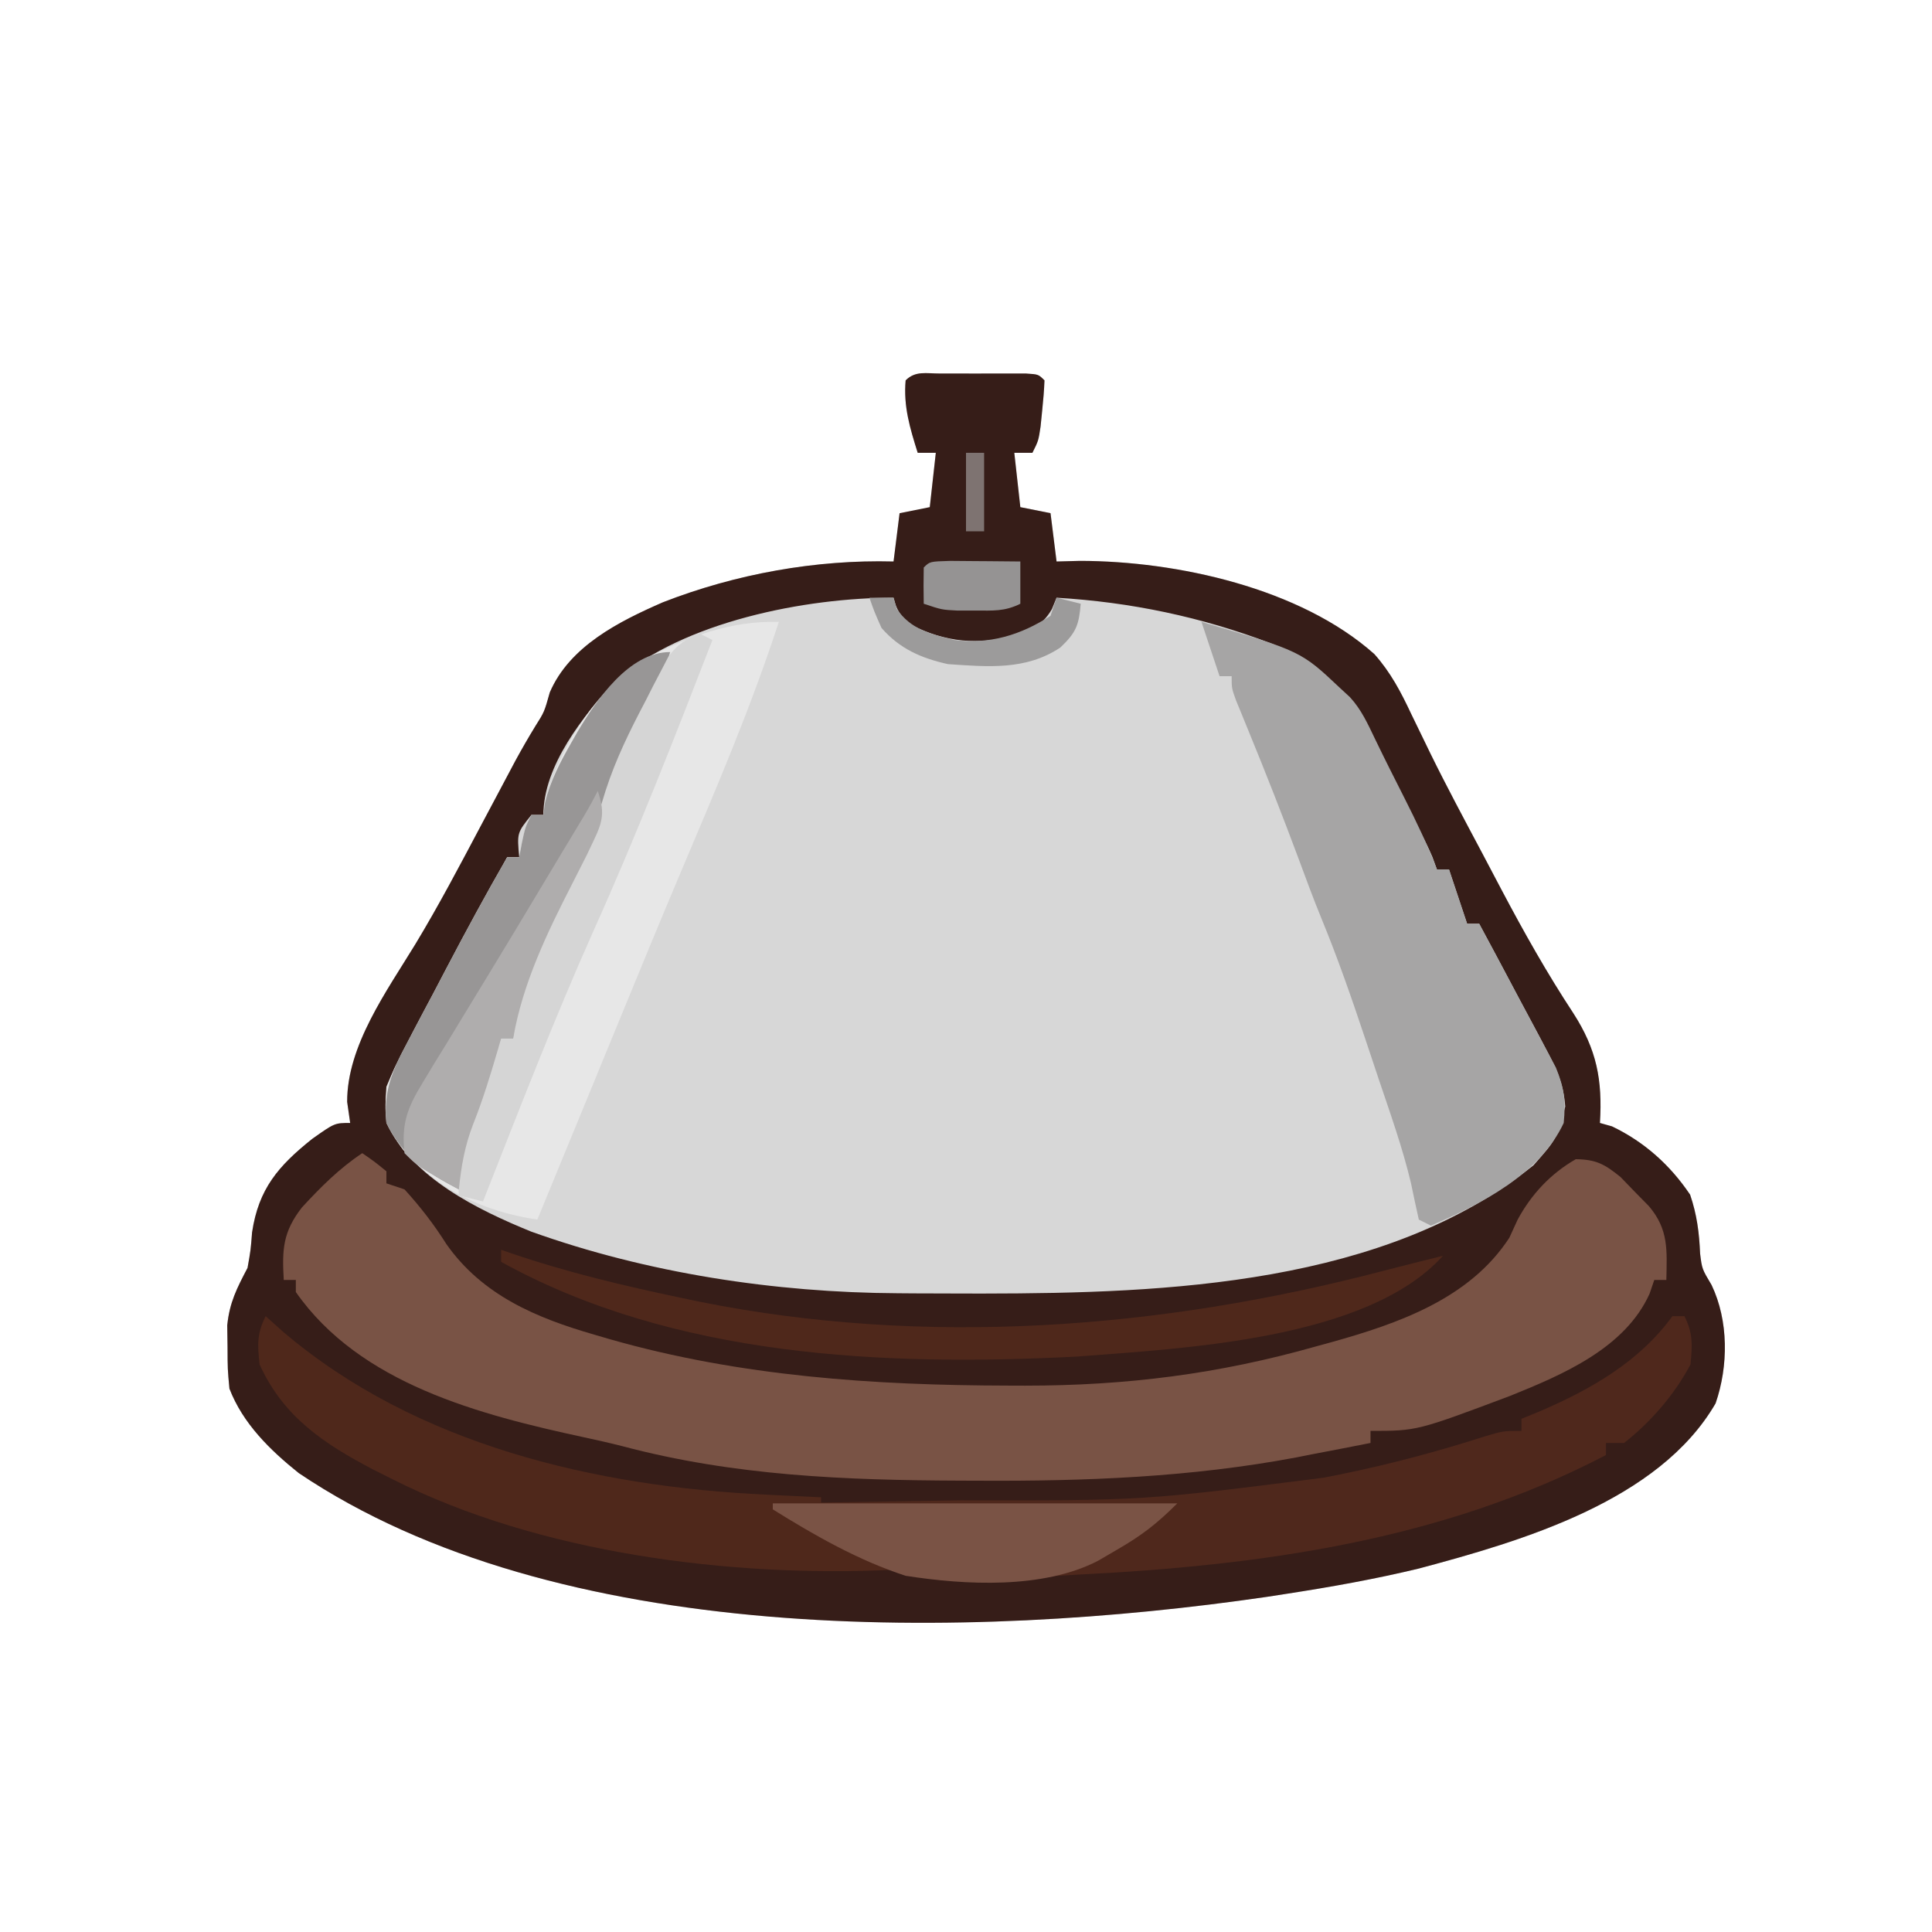 <?xml version="1.0" encoding="UTF-8"?>
<svg version="1.1" xmlns="http://www.w3.org/2000/svg" width="320" height="320">
<path d="M0 0 C0.94 -0.001 1.879 -0.003 2.848 -0.004 C3.836 -0 4.825 0.004 5.844 0.008 C7.327 0.002 7.327 0.002 8.84 -0.004 C10.249 -0.002 10.249 -0.002 11.688 0 C12.556 0.001 13.424 0.002 14.318 0.003 C16.344 0.133 16.344 0.133 17.344 1.133 C17.28 2.782 17.143 4.429 16.969 6.07 C16.879 6.966 16.788 7.862 16.695 8.785 C16.344 11.133 16.344 11.133 15.344 13.133 C14.354 13.133 13.364 13.133 12.344 13.133 C12.674 16.103 13.004 19.073 13.344 22.133 C14.994 22.463 16.644 22.793 18.344 23.133 C18.674 25.773 19.004 28.413 19.344 31.133 C21.258 31.083 21.258 31.083 23.211 31.031 C39.306 31.05 59.725 35.54 71.989 46.477 C74.697 49.532 76.377 52.743 78.094 56.402 C78.79 57.839 79.488 59.275 80.187 60.711 C80.542 61.444 80.898 62.178 81.264 62.933 C83.992 68.489 86.924 73.941 89.826 79.407 C90.914 81.46 91.995 83.516 93.076 85.572 C96.762 92.545 100.579 99.328 104.92 105.924 C108.812 111.961 109.781 116.999 109.344 124.133 C110.334 124.411 110.334 124.411 111.344 124.695 C116.702 127.263 120.966 131.088 124.281 136.008 C125.415 139.343 125.785 142.286 125.938 145.789 C126.251 148.311 126.251 148.311 127.844 150.984 C130.661 156.898 130.64 164.382 128.5 170.574 C119.109 186.787 96.341 193.393 79.368 197.928 C72.085 199.686 64.747 200.994 57.344 202.133 C56.285 202.297 55.226 202.46 54.135 202.629 C4.939 209.804 -63.411 210.955 -106.184 182.113 C-110.936 178.307 -115.436 173.908 -117.656 168.133 C-117.957 164.891 -117.957 164.891 -117.969 161.258 C-117.986 160.064 -118.002 158.87 -118.02 157.641 C-117.622 153.807 -116.426 151.519 -114.656 148.133 C-114.136 145.21 -114.136 145.21 -113.906 142.258 C-112.829 135.019 -109.53 131.225 -103.934 126.758 C-100.224 124.133 -100.224 124.133 -97.656 124.133 C-97.904 122.4 -97.904 122.4 -98.156 120.633 C-98.186 111.316 -91.56 102.233 -86.863 94.523 C-82.974 88.095 -79.486 81.456 -75.969 74.82 C-74.971 72.941 -73.972 71.062 -72.972 69.185 C-72.073 67.495 -71.176 65.803 -70.279 64.112 C-69.236 62.198 -68.151 60.307 -67.012 58.448 C-65.5 56.058 -65.5 56.058 -64.594 52.82 C-61.314 45.162 -53.104 41.047 -45.844 37.883 C-33.816 33.194 -20.537 30.795 -7.656 31.133 C-7.326 28.493 -6.996 25.853 -6.656 23.133 C-5.006 22.803 -3.356 22.473 -1.656 22.133 C-1.326 19.163 -0.996 16.193 -0.656 13.133 C-1.646 13.133 -2.636 13.133 -3.656 13.133 C-4.94 9.042 -6.036 5.442 -5.656 1.133 C-4.034 -0.489 -2.236 0.003 0 0 Z " fill="#D7D7D7" transform="translate(155.656,61.867)"/>
<path d="M0 0 C0.94 -0.001 1.879 -0.003 2.848 -0.004 C3.836 -0 4.825 0.004 5.844 0.008 C7.327 0.002 7.327 0.002 8.84 -0.004 C10.249 -0.002 10.249 -0.002 11.688 0 C12.556 0.001 13.424 0.002 14.318 0.003 C16.344 0.133 16.344 0.133 17.344 1.133 C17.28 2.782 17.143 4.429 16.969 6.07 C16.879 6.966 16.788 7.862 16.695 8.785 C16.344 11.133 16.344 11.133 15.344 13.133 C14.354 13.133 13.364 13.133 12.344 13.133 C12.674 16.103 13.004 19.073 13.344 22.133 C14.994 22.463 16.644 22.793 18.344 23.133 C18.674 25.773 19.004 28.413 19.344 31.133 C21.258 31.083 21.258 31.083 23.211 31.031 C39.306 31.05 59.725 35.54 71.989 46.477 C74.697 49.532 76.377 52.743 78.094 56.402 C78.79 57.839 79.488 59.275 80.187 60.711 C80.542 61.444 80.898 62.178 81.264 62.933 C83.992 68.489 86.924 73.941 89.826 79.407 C90.914 81.46 91.995 83.516 93.076 85.572 C96.762 92.545 100.579 99.328 104.92 105.924 C108.812 111.961 109.781 116.999 109.344 124.133 C110.334 124.411 110.334 124.411 111.344 124.695 C116.702 127.263 120.966 131.088 124.281 136.008 C125.415 139.343 125.785 142.286 125.938 145.789 C126.251 148.311 126.251 148.311 127.844 150.984 C130.661 156.898 130.64 164.382 128.5 170.574 C119.109 186.787 96.341 193.393 79.368 197.928 C72.085 199.686 64.747 200.994 57.344 202.133 C56.285 202.297 55.226 202.46 54.135 202.629 C4.939 209.804 -63.411 210.955 -106.184 182.113 C-110.936 178.307 -115.436 173.908 -117.656 168.133 C-117.957 164.891 -117.957 164.891 -117.969 161.258 C-117.986 160.064 -118.002 158.87 -118.02 157.641 C-117.622 153.807 -116.426 151.519 -114.656 148.133 C-114.136 145.21 -114.136 145.21 -113.906 142.258 C-112.829 135.019 -109.53 131.225 -103.934 126.758 C-100.224 124.133 -100.224 124.133 -97.656 124.133 C-97.904 122.4 -97.904 122.4 -98.156 120.633 C-98.186 111.316 -91.56 102.233 -86.863 94.523 C-82.974 88.095 -79.486 81.456 -75.969 74.82 C-74.971 72.941 -73.972 71.062 -72.972 69.185 C-72.073 67.495 -71.176 65.803 -70.279 64.112 C-69.236 62.198 -68.151 60.307 -67.012 58.448 C-65.5 56.058 -65.5 56.058 -64.594 52.82 C-61.314 45.162 -53.104 41.047 -45.844 37.883 C-33.816 33.194 -20.537 30.795 -7.656 31.133 C-7.326 28.493 -6.996 25.853 -6.656 23.133 C-5.006 22.803 -3.356 22.473 -1.656 22.133 C-1.326 19.163 -0.996 16.193 -0.656 13.133 C-1.646 13.133 -2.636 13.133 -3.656 13.133 C-4.94 9.042 -6.036 5.442 -5.656 1.133 C-4.034 -0.489 -2.236 0.003 0 0 Z M-53.582 50.809 C-59.059 56.674 -65.656 64.954 -65.656 73.133 C-66.316 73.133 -66.976 73.133 -67.656 73.133 C-70.026 76.087 -70.026 76.087 -69.656 80.133 C-70.316 80.133 -70.976 80.133 -71.656 80.133 C-72.139 81.06 -72.139 81.06 -72.631 82.006 C-73.593 83.855 -74.556 85.703 -75.519 87.551 C-76.614 89.655 -77.709 91.76 -78.802 93.865 C-81.231 98.534 -83.667 103.194 -86.234 107.789 C-86.606 108.46 -86.978 109.131 -87.361 109.822 C-88.341 111.578 -89.334 113.326 -90.328 115.074 C-91.777 118.41 -92.03 120.537 -91.656 124.133 C-87.42 133.183 -76.56 138.512 -67.656 142.133 C-48.438 149.016 -27.318 152.228 -6.934 152.336 C-6.038 152.343 -5.143 152.35 -4.221 152.357 C-1.345 152.375 1.53 152.381 4.406 152.383 C5.881 152.384 5.881 152.384 7.387 152.385 C37.576 152.352 73.776 150.937 98.344 131.133 C102.16 126.811 102.16 126.811 103.598 121.414 C103.294 117.49 102.13 115.107 100.281 111.641 C99.971 111.05 99.66 110.459 99.34 109.85 C98.352 107.98 97.348 106.119 96.344 104.258 C95.668 102.985 94.994 101.712 94.32 100.438 C92.674 97.329 91.013 94.229 89.344 91.133 C88.684 91.133 88.024 91.133 87.344 91.133 C86.354 88.163 85.364 85.193 84.344 82.133 C83.684 82.133 83.024 82.133 82.344 82.133 C82.096 81.452 81.849 80.772 81.594 80.07 C80.379 77.215 78.911 74.619 77.344 71.945 C76.344 70.133 76.344 70.133 74.906 66.758 C70.369 56.232 65.746 49.131 54.779 44.666 C43.307 40.308 31.598 37.858 19.344 37.133 C19.09 37.757 18.836 38.381 18.574 39.023 C16.777 42.104 14.766 42.519 11.488 43.594 C5.41 45.122 -0.233 44.169 -5.656 41.133 C-7.156 38.945 -7.156 38.945 -7.656 37.133 C-22.228 37.133 -42.402 41.08 -53.582 50.809 Z " fill="#361D18" transform="translate(155.656,61.867)"/>
<path d="M0 0 C2 1.375 2 1.375 4 3 C4 3.66 4 4.32 4 5 C4.99 5.33 5.98 5.66 7 6 C9.651 8.922 11.828 11.728 13.938 15.062 C19.892 23.544 28.847 27.293 38.438 30.062 C39.319 30.32 40.201 30.577 41.11 30.843 C62.585 36.965 84.752 38.459 107 38.5 C107.924 38.503 108.848 38.506 109.8 38.509 C126.534 38.506 141.846 36.586 158 32 C158.818 31.776 159.636 31.552 160.479 31.322 C171.623 28.213 183.438 24.096 190 14 C190.454 13.01 190.907 12.02 191.375 11 C193.648 6.803 196.834 3.388 201 1 C204.394 1.048 205.778 1.82 208.422 3.961 C209.19 4.758 209.958 5.554 210.75 6.375 C211.918 7.562 211.918 7.562 213.109 8.773 C216.414 12.665 216.093 16.076 216 21 C215.34 21 214.68 21 214 21 C213.746 21.745 213.492 22.49 213.23 23.258 C209.176 32.294 198.836 36.692 190.115 40.205 C174.698 46 174.698 46 167 46 C167 46.66 167 47.32 167 48 C163.774 48.642 160.544 49.26 157.312 49.875 C156.439 50.049 155.566 50.223 154.666 50.402 C137.261 53.677 119.728 54.352 102.062 54.25 C100.623 54.245 100.623 54.245 99.155 54.241 C79.994 54.168 61.637 53.461 43.049 48.523 C40.952 47.988 38.85 47.517 36.734 47.062 C19.44 43.324 -0.379 38.216 -11 23 C-11 22.34 -11 21.68 -11 21 C-11.66 21 -12.32 21 -13 21 C-13.298 15.927 -13.137 13.047 -10 9 C-6.876 5.61 -3.845 2.564 0 0 Z " fill="#795345" transform="translate(60,191)"/>
<path d="M0 0 C-4.619 14.194 -10.48 27.856 -16.296 41.586 C-19.711 49.66 -23.044 57.767 -26.375 65.875 C-26.939 67.247 -27.503 68.618 -28.066 69.99 C-29.151 72.63 -30.235 75.269 -31.319 77.909 C-34.208 84.942 -37.104 91.971 -40 99 C-48.734 97.711 -56.385 94.164 -62.262 87.395 C-64.972 83.661 -65.38 81.633 -65 77 C-63.971 74.499 -62.917 72.244 -61.641 69.879 C-61.295 69.216 -60.949 68.553 -60.593 67.87 C-59.49 65.761 -58.37 63.662 -57.25 61.562 C-56.512 60.156 -55.775 58.749 -55.039 57.342 C-51.797 51.164 -48.486 45.045 -45 39 C-44.34 39 -43.68 39 -43 39 C-42.783 37.824 -42.783 37.824 -42.562 36.625 C-42 34 -42 34 -41 32 C-40.34 32 -39.68 32 -39 32 C-38.908 31.317 -38.817 30.634 -38.723 29.93 C-36.478 20.828 -30.024 10.905 -22 6 C-14.673 2.402 -8.195 -0.186 0 0 Z " fill="#E7E7E7" transform="translate(129,103)"/>
<path d="M0 0 C16.48 4.85 16.48 4.85 23 11 C23.526 11.486 24.052 11.972 24.594 12.473 C26.491 14.533 27.555 16.905 28.758 19.414 C30.334 22.695 31.983 25.939 33.625 29.188 C35.589 33.077 37.451 36.927 39 41 C39.66 41 40.32 41 41 41 C41.99 43.97 42.98 46.94 44 50 C44.66 50 45.32 50 46 50 C48.01 53.727 50.003 57.462 51.981 61.206 C52.656 62.477 53.335 63.746 54.019 65.012 C55.003 66.838 55.972 68.672 56.938 70.508 C57.817 72.157 57.817 72.157 58.715 73.84 C60.086 77.211 60.359 79.401 60 83 C56.018 91.507 46.324 96.432 38 100 C37.01 99.505 37.01 99.505 36 99 C35.554 97.002 35.117 95.002 34.71 92.996 C33.323 87.143 31.289 81.467 29.369 75.771 C28.628 73.573 27.896 71.372 27.164 69.17 C24.91 62.422 22.59 55.726 19.88 49.144 C18.505 45.794 17.258 42.396 16 39 C13.403 32.032 10.693 25.12 7.867 18.242 C7.499 17.337 7.13 16.432 6.75 15.5 C6.247 14.278 6.247 14.278 5.734 13.031 C5 11 5 11 5 9 C4.34 9 3.68 9 3 9 C2.01 6.03 1.02 3.06 0 0 Z " fill="#A6A5A5" transform="translate(199,103)"/>
<path d="M0 0 C0.66 0 1.32 0 2 0 C3.433 2.866 3.306 4.813 3 8 C0.359 12.966 -3.558 17.516 -8 21 C-8.99 21 -9.98 21 -11 21 C-11 21.66 -11 22.32 -11 23 C-38.179 37.203 -68.328 41.313 -98.666 42.82 C-100.868 42.939 -103.069 43.083 -105.268 43.254 C-122.578 44.596 -134.255 41.175 -149 32 C-149 31.67 -149 31.34 -149 31 C-148.333 30.99 -147.665 30.979 -146.977 30.969 C-139.918 30.859 -132.859 30.745 -125.801 30.628 C-123.179 30.585 -120.558 30.543 -117.937 30.503 C-87.675 30.548 -87.675 30.548 -57.75 26.75 C-56.123 26.424 -56.123 26.424 -54.463 26.091 C-46.537 24.453 -38.8 22.393 -31.098 19.918 C-28 19 -28 19 -25 19 C-25 18.34 -25 17.68 -25 17 C-23.472 16.375 -23.472 16.375 -21.914 15.738 C-13.461 12.107 -5.444 7.509 0 0 Z " fill="#4F281C" transform="translate(277,218)"/>
<path d="M0 0 C0.969 0.866 1.939 1.732 2.938 2.625 C24.928 21.33 54.675 28.251 82.938 29.562 C83.812 29.606 84.687 29.649 85.588 29.693 C87.725 29.798 89.863 29.9 92 30 C92 30.33 92 30.66 92 31 C90.02 31.33 88.04 31.66 86 32 C91.94 34.97 97.88 37.94 104 41 C104 41.33 104 41.66 104 42 C77.04 43.299 45.328 39.295 21 27 C19.544 26.273 19.544 26.273 18.059 25.531 C9.779 21.21 2.985 16.778 -1 8 C-1.364 4.72 -1.467 2.933 0 0 Z " fill="#4F281B" transform="translate(44,218)"/>
<path d="M0 0 C-1.711 5.711 -4.32 10.738 -7.078 15.99 C-9.273 20.261 -10.755 24.339 -12 29 C-12.777 31.056 -13.588 33.098 -14.438 35.125 C-14.849 36.118 -15.26 37.11 -15.684 38.133 C-17 41 -17 41 -18.496 43.461 C-20.227 46.384 -21.417 49.327 -22.625 52.5 C-23.05 53.603 -23.476 54.707 -23.914 55.844 C-24.854 58.574 -25.523 61.158 -26 64 C-26.66 64 -27.32 64 -28 64 C-28.182 64.629 -28.364 65.258 -28.551 65.906 C-29.772 70.065 -31.019 74.159 -32.625 78.188 C-34.027 81.791 -34.6 85.159 -35 89 C-40.423 86.184 -44.178 83.643 -47 78 C-47.525 72.834 -46.04 69.325 -43.641 64.879 C-43.295 64.216 -42.949 63.553 -42.593 62.87 C-41.49 60.761 -40.37 58.662 -39.25 56.562 C-38.512 55.156 -37.775 53.749 -37.039 52.342 C-33.797 46.164 -30.486 40.045 -27 34 C-26.34 34 -25.68 34 -25 34 C-24.783 32.824 -24.783 32.824 -24.562 31.625 C-24 29 -24 29 -23 27 C-22.34 27 -21.68 27 -21 27 C-20.908 26.317 -20.817 25.634 -20.723 24.93 C-19.834 21.329 -18.264 18.319 -16.438 15.125 C-16.085 14.507 -15.733 13.89 -15.371 13.253 C-12.228 7.97 -6.832 0 0 0 Z " fill="#989696" transform="translate(111,108)"/>
<path d="M0 0 C0.541 0.188 1.082 0.377 1.639 0.571 C10.938 3.747 20.388 5.983 30 8 C30.966 8.203 31.933 8.407 32.928 8.616 C70.212 16.091 109.248 13.141 145.822 3.569 C149.208 2.684 152.604 1.845 156 1 C143.429 14.941 112.939 16.315 95.438 17.688 C63.484 19.337 28.604 17.816 0 2 C0 1.34 0 0.68 0 0 Z " fill="#4F281B" transform="translate(83,207)"/>
<path d="M0 0 C0.66 0.33 1.32 0.66 2 1 C-4.28 17.227 -10.597 33.395 -17.739 49.267 C-24.3 63.976 -30.092 79.019 -36 94 C-37.32 93.67 -38.64 93.34 -40 93 C-40.429 86.327 -39.081 81.618 -36.5 75.5 C-36.166 74.678 -35.832 73.855 -35.488 73.008 C-34.671 71 -33.837 68.999 -33 67 C-32.34 67 -31.68 67 -31 67 C-30.907 65.36 -30.907 65.36 -30.812 63.688 C-30.228 59.047 -28.488 55.337 -26.469 51.152 C-24.467 46.856 -22.761 42.459 -21.056 38.039 C-19.907 35.1 -18.76 32.64 -17 30 C-16.524 28.657 -16.088 27.3 -15.684 25.934 C-13.991 20.687 -11.631 15.929 -9.062 11.062 C-8.633 10.214 -8.203 9.365 -7.76 8.49 C-7.335 7.68 -6.91 6.87 -6.473 6.035 C-6.094 5.307 -5.715 4.579 -5.324 3.828 C-3.76 1.668 -2.507 0.872 0 0 Z " fill="#D5D5D5" transform="translate(116,105)"/>
<path d="M0 0 C22.11 0 44.22 0 67 0 C63.614 3.386 61.062 5.347 57 7.688 C55.969 8.289 54.938 8.891 53.875 9.512 C44.754 14.233 31.87 13.545 22 12 C14.151 9.442 6.987 5.348 0 1 C0 0.67 0 0.34 0 0 Z " fill="#7A5345" transform="translate(128,249)"/>
<path d="M0 0 C1.158 3.352 0.906 4.957 -0.625 8.125 C-1 8.916 -1.375 9.708 -1.762 10.523 C-2.569 12.137 -3.383 13.747 -4.207 15.352 C-8.37 23.467 -12.461 31.949 -14 41 C-14.66 41 -15.32 41 -16 41 C-16.182 41.629 -16.364 42.258 -16.551 42.906 C-17.772 47.065 -19.019 51.159 -20.625 55.188 C-22.027 58.791 -22.6 62.159 -23 66 C-29.75 62.25 -29.75 62.25 -32 60 C-32.54 55.179 -31.525 52.473 -29.027 48.387 C-28.059 46.779 -28.059 46.779 -27.071 45.138 C-26.36 43.988 -25.649 42.838 -24.938 41.688 C-24.215 40.498 -23.495 39.308 -22.775 38.117 C-21.282 35.65 -19.782 33.188 -18.276 30.729 C-15.34 25.928 -12.45 21.099 -9.559 16.271 C-8.245 14.078 -6.93 11.886 -5.611 9.696 C-5.019 8.712 -4.427 7.728 -3.816 6.715 C-3.295 5.85 -2.774 4.985 -2.237 4.094 C-1.446 2.755 -0.695 1.391 0 0 Z " fill="#AFADAD" transform="translate(99,131)"/>
<path d="M0 0 C1.32 0 2.64 0 4 0 C4.165 0.598 4.33 1.196 4.5 1.812 C6.853 5.245 10.068 6.003 14 7 C19.916 7.753 25.009 6.202 30 3 C30.33 2.01 30.66 1.02 31 0 C32.32 0.33 33.64 0.66 35 1 C34.705 4.535 34.251 5.762 31.625 8.25 C25.914 12.057 19.634 11.446 13 11 C8.561 10.005 5.029 8.471 2 5 C0.812 2.312 0.812 2.312 0 0 Z " fill="#9C9B9B" transform="translate(144,99)"/>
<path d="M0 0 C1.395 0.007 2.789 0.019 4.184 0.035 C4.895 0.04 5.605 0.044 6.338 0.049 C8.099 0.061 9.86 0.079 11.621 0.098 C11.621 2.408 11.621 4.718 11.621 7.098 C9.026 8.395 7.079 8.23 4.184 8.223 C3.216 8.225 2.247 8.228 1.25 8.23 C-1.379 8.098 -1.379 8.098 -4.379 7.098 C-4.421 5.098 -4.42 3.097 -4.379 1.098 C-3.379 0.098 -3.379 0.098 0 0 Z " fill="#959393" transform="translate(157.379,92.902)"/>
<path d="M0 0 C0.99 0 1.98 0 3 0 C3 4.29 3 8.58 3 13 C2.01 13 1.02 13 0 13 C0 8.71 0 4.42 0 0 Z " fill="#7E7371" transform="translate(160,75)"/>
</svg>
